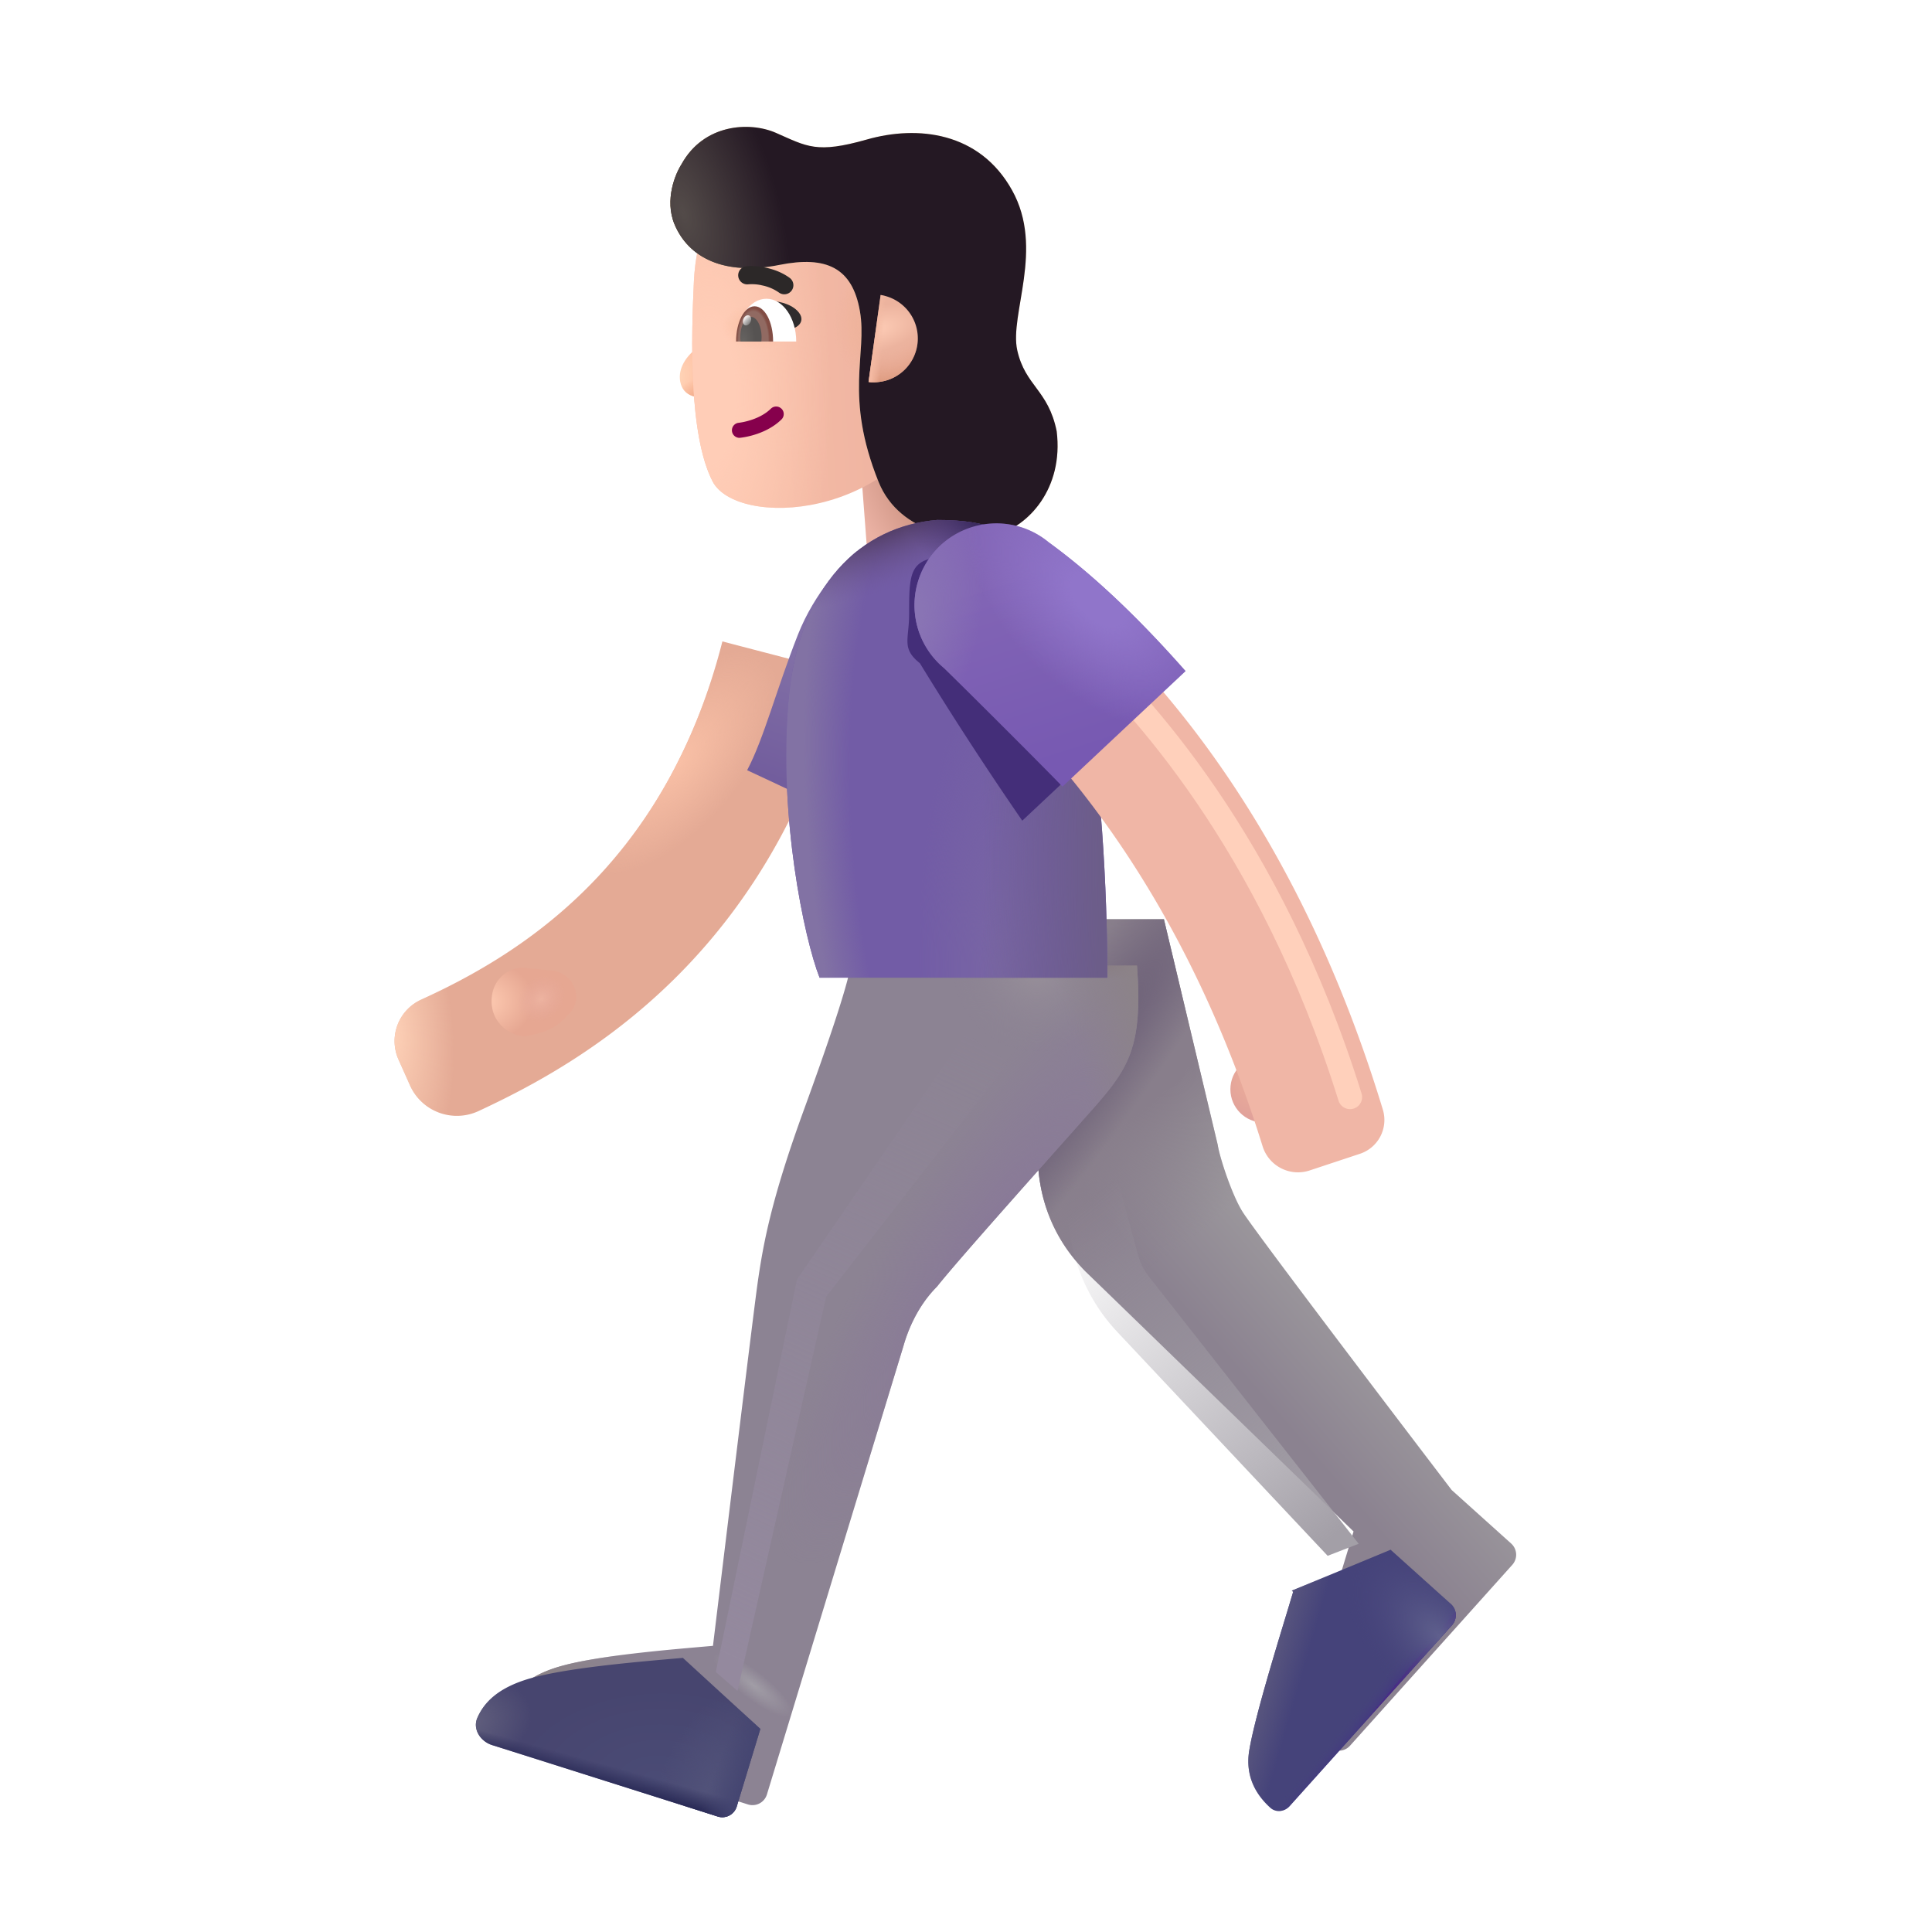 <svg width="32" height="32" fill="none" xmlns="http://www.w3.org/2000/svg"><path transform="rotate(-4.337 14.181 6.729)" fill="url(#a)" d="M14.181 6.729h1.946v3.44h-1.946z"/><path d="M11.47 5.827c.155-.147.236-.366.257-.457h.18v1.125c-.215.137-.522.115-.614-.09-.078-.176-.02-.394.176-.578Z" fill="url(#b)"/><path d="M11.47 5.827c.155-.147.236-.366.257-.457h.18v1.125c-.215.137-.522.115-.614-.09-.078-.176-.02-.394.176-.578Z" fill="url(#c)"/><g filter="url(#d)"><path d="M11.693 4.863c.039-.8.298-1.187.42-1.3h3.733l.062 3.164c-.866 2.121-3.511 2.212-3.906 1.445-.395-.768-.354-2.381-.309-3.309Z" fill="url(#e)"/><path d="M11.693 4.863c.039-.8.298-1.187.42-1.3h3.733l.062 3.164c-.866 2.121-3.511 2.212-3.906 1.445-.395-.768-.354-2.381-.309-3.309Z" fill="url(#f)"/><path d="M11.693 4.863c.039-.8.298-1.187.42-1.3h3.733l.062 3.164c-.866 2.121-3.511 2.212-3.906 1.445-.395-.768-.354-2.381-.309-3.309Z" fill="url(#g)"/><path d="M11.693 4.863c.039-.8.298-1.187.42-1.3h3.733l.062 3.164c-.866 2.121-3.511 2.212-3.906 1.445-.395-.768-.354-2.381-.309-3.309Z" fill="url(#h)"/></g><g filter="url(#i)"><path d="M11.573 3.517c-.171-.41.017-.844.113-.993.367-.672 1.129-.716 1.567-.523.516.226.67.347 1.504.11.837-.239 1.867-.13 2.406.84.54.968-.047 2.058.086 2.651.133.594.513.653.653 1.34.117.953-.473 1.575-.997 1.715-.523.14-1.601 0-1.953-.875-.575-1.431-.184-2.11-.309-2.828-.125-.719-.554-.922-1.336-.766-.92.184-1.505-.126-1.734-.671Z" fill="#FFE0AF"/><path d="M11.573 3.517c-.171-.41.017-.844.113-.993.367-.672 1.129-.716 1.567-.523.516.226.67.347 1.504.11.837-.239 1.867-.13 2.406.84.54.968-.047 2.058.086 2.651.133.594.513.653.653 1.34.117.953-.473 1.575-.997 1.715-.523.14-1.601 0-1.953-.875-.575-1.431-.184-2.11-.309-2.828-.125-.719-.554-.922-1.336-.766-.92.184-1.505-.126-1.734-.671Z" fill="url(#j)"/></g><g filter="url(#k)"><path d="M11.573 3.517c-.171-.41.017-.844.113-.993.367-.672 1.129-.716 1.567-.523.516.226.67.347 1.504.11.837-.239 1.867-.13 2.406.84.54.968-.047 2.058.086 2.651.133.594.513.653.653 1.34.117.953-.473 1.575-.997 1.715-.523.14-1.601 0-1.953-.875-.575-1.431-.184-2.11-.309-2.828-.125-.719-.554-.922-1.336-.766-.92.184-1.505-.126-1.734-.671Z" fill="#241823"/><path d="M11.573 3.517c-.171-.41.017-.844.113-.993.367-.672 1.129-.716 1.567-.523.516.226.67.347 1.504.11.837-.239 1.867-.13 2.406.84.54.968-.047 2.058.086 2.651.133.594.513.653.653 1.34.117.953-.473 1.575-.997 1.715-.523.14-1.601 0-1.953-.875-.575-1.431-.184-2.11-.309-2.828-.125-.719-.554-.922-1.336-.766-.92.184-1.505-.126-1.734-.671Z" fill="url(#l)"/></g><path d="m14.386 6.325.2-1.439a.727.727 0 0 1-.2 1.44Z" fill="url(#m)"/><path d="m14.386 6.325.2-1.439a.727.727 0 0 1-.2 1.44Z" fill="url(#n)"/><path d="m14.386 6.325.2-1.439a.727.727 0 0 1-.2 1.44Z" fill="url(#o)"/><g filter="url(#p)"><path d="m19.169 19.96-.891-3.734h-1.781c-.052.614-.152 2.215-.29 3.515-.137 1.3.492 2.032.766 2.313l4.446 4.312c-.198.662-.627 2.025-.727 2.625-.077.462.145.768.35.953.094.083.235.064.319-.03l2.687-2.995a.25.25 0 0 0-.018-.353l-.986-.887c-1.042-1.365-3.191-4.194-3.454-4.594-.18-.276-.39-.917-.421-1.125Z" fill="url(#q)"/><path d="m19.169 19.96-.891-3.734h-1.781c-.052.614-.152 2.215-.29 3.515-.137 1.3.492 2.032.766 2.313l4.446 4.312c-.198.662-.627 2.025-.727 2.625-.077.462.145.768.35.953.094.083.235.064.319-.03l2.687-2.995a.25.25 0 0 0-.018-.353l-.986-.887c-1.042-1.365-3.191-4.194-3.454-4.594-.18-.276-.39-.917-.421-1.125Z" fill="url(#r)"/><path d="m19.169 19.96-.891-3.734h-1.781c-.052.614-.152 2.215-.29 3.515-.137 1.3.492 2.032.766 2.313l4.446 4.312c-.198.662-.627 2.025-.727 2.625-.077.462.145.768.35.953.094.083.235.064.319-.03l2.687-2.995a.25.25 0 0 0-.018-.353l-.986-.887c-1.042-1.365-3.191-4.194-3.454-4.594-.18-.276-.39-.917-.421-1.125Z" fill="url(#s)"/></g><g filter="url(#t)"><path d="M12.817 18.577c.383-1.05.716-2.029.773-2.383h4.742c.1 1.375-.144 1.712-.773 2.422-.693.782-2.172 2.43-2.54 2.895-.35.35-.5.789-.554.98l-2.262 7.43a.25.25 0 0 1-.315.166l-3.737-1.183c-.195-.061-.326-.265-.244-.452.107-.245.333-.5.886-.656.663-.188 1.943-.284 2.516-.336.214-1.766.66-5.431.734-5.969.094-.672.227-1.414.774-2.914Z" fill="#8C8393"/><path d="M12.817 18.577c.383-1.05.716-2.029.773-2.383h4.742c.1 1.375-.144 1.712-.773 2.422-.693.782-2.172 2.43-2.54 2.895-.35.35-.5.789-.554.98l-2.262 7.43a.25.25 0 0 1-.315.166l-3.737-1.183c-.195-.061-.326-.265-.244-.452.107-.245.333-.5.886-.656.663-.188 1.943-.284 2.516-.336.214-1.766.66-5.431.734-5.969.094-.672.227-1.414.774-2.914Z" fill="url(#u)"/><path d="M12.817 18.577c.383-1.05.716-2.029.773-2.383h4.742c.1 1.375-.144 1.712-.773 2.422-.693.782-2.172 2.43-2.54 2.895-.35.35-.5.789-.554.98l-2.262 7.43a.25.25 0 0 1-.315.166l-3.737-1.183c-.195-.061-.326-.265-.244-.452.107-.245.333-.5.886-.656.663-.188 1.943-.284 2.516-.336.214-1.766.66-5.431.734-5.969.094-.672.227-1.414.774-2.914Z" fill="url(#v)"/><path d="M12.817 18.577c.383-1.05.716-2.029.773-2.383h4.742c.1 1.375-.144 1.712-.773 2.422-.693.782-2.172 2.43-2.54 2.895-.35.35-.5.789-.554.98l-2.262 7.43a.25.25 0 0 1-.315.166l-3.737-1.183c-.195-.061-.326-.265-.244-.452.107-.245.333-.5.886-.656.663-.188 1.943-.284 2.516-.336.214-1.766.66-5.431.734-5.969.094-.672.227-1.414.774-2.914Z" fill="url(#w)"/><path d="M12.817 18.577c.383-1.05.716-2.029.773-2.383h4.742c.1 1.375-.144 1.712-.773 2.422-.693.782-2.172 2.43-2.54 2.895-.35.35-.5.789-.554.98l-2.262 7.43a.25.25 0 0 1-.315.166l-3.737-1.183c-.195-.061-.326-.265-.244-.452.107-.245.333-.5.886-.656.663-.188 1.943-.284 2.516-.336.214-1.766.66-5.431.734-5.969.094-.672.227-1.414.774-2.914Z" fill="url(#x)"/><path d="M12.817 18.577c.383-1.05.716-2.029.773-2.383h4.742c.1 1.375-.144 1.712-.773 2.422-.693.782-2.172 2.43-2.54 2.895-.35.35-.5.789-.554.98l-2.262 7.43a.25.25 0 0 1-.315.166l-3.737-1.183c-.195-.061-.326-.265-.244-.452.107-.245.333-.5.886-.656.663-.188 1.943-.284 2.516-.336.214-1.766.66-5.431.734-5.969.094-.672.227-1.414.774-2.914Z" fill="url(#y)"/></g><path d="m12.594 28.636-.391 1.285a.25.25 0 0 1-.315.166l-3.737-1.183c-.195-.062-.326-.265-.244-.452.107-.245.333-.5.886-.656.591-.167 1.673-.262 2.306-.318l.21-.018v-.002l1.285 1.178Z" fill="url(#z)"/><path d="m12.594 28.636-.391 1.285a.25.25 0 0 1-.315.166l-3.737-1.183c-.195-.062-.326-.265-.244-.452.107-.245.333-.5.886-.656.591-.167 1.673-.262 2.306-.318l.21-.018v-.002l1.285 1.178Z" fill="url(#A)"/><path d="m12.594 28.636-.391 1.285a.25.25 0 0 1-.315.166l-3.737-1.183c-.195-.062-.326-.265-.244-.452.107-.245.333-.5.886-.656.591-.167 1.673-.262 2.306-.318l.21-.018v-.002l1.285 1.178Z" fill="url(#B)"/><path d="m12.594 28.636-.391 1.285a.25.25 0 0 1-.315.166l-3.737-1.183c-.195-.062-.326-.265-.244-.452.107-.245.333-.5.886-.656.591-.167 1.673-.262 2.306-.318l.21-.018v-.002l1.285 1.178Z" fill="url(#C)"/><path d="m12.594 28.636-.391 1.285a.25.25 0 0 1-.315.166l-3.737-1.183c-.195-.062-.326-.265-.244-.452.107-.245.333-.5.886-.656.591-.167 1.673-.262 2.306-.318l.21-.018v-.002l1.285 1.178Z" fill="url(#D)"/><path d="m23.035 25.668-1.638.678.022.02-.107.355c-.217.713-.536 1.764-.62 2.27-.077.462.145.768.35.953.094.083.235.064.319-.03l2.688-2.995a.25.25 0 0 0-.02-.353l-.985-.887-.009-.011Z" fill="#45437A"/><path d="m23.035 25.668-1.638.678.022.02-.107.355c-.217.713-.536 1.764-.62 2.27-.077.462.145.768.35.953.094.083.235.064.319-.03l2.688-2.995a.25.25 0 0 0-.02-.353l-.985-.887-.009-.011Z" fill="url(#E)"/><path d="m23.035 25.668-1.638.678.022.02-.107.355c-.217.713-.536 1.764-.62 2.27-.077.462.145.768.35.953.094.083.235.064.319-.03l2.688-2.995a.25.25 0 0 0-.02-.353l-.985-.887-.009-.011Z" fill="url(#F)"/><path d="m23.035 25.668-1.638.678.022.02-.107.355c-.217.713-.536 1.764-.62 2.27-.077.462.145.768.35.953.094.083.235.064.319-.03l2.688-2.995a.25.25 0 0 0-.02-.353l-.985-.887-.009-.011Z" fill="url(#G)"/><path d="M13.205 5.146c-.132-.131-.35-.161-.442-.16l.303.467c.147-.008.302-.143.139-.307Z" fill="#2F2C2D"/><g filter="url(#H)" fill-rule="evenodd" clip-rule="evenodd"><path d="M9.169 18.406a.85.85 0 0 1-1.13-.433l-.19-.427a.755.755 0 0 1 .383-.992c1.533-.704 4.023-2.149 4.983-5.93l2.008.524c-1.185 4.668-4.29 6.44-6.054 7.258Z" fill="#E4AA95"/><path d="M9.169 18.406a.85.85 0 0 1-1.13-.433l-.19-.427a.755.755 0 0 1 .383-.992c1.533-.704 4.023-2.149 4.983-5.93l2.008.524c-1.185 4.668-4.29 6.44-6.054 7.258Z" fill="url(#I)"/><path d="M9.169 18.406a.85.85 0 0 1-1.13-.433l-.19-.427a.755.755 0 0 1 .383-.992c1.533-.704 4.023-2.149 4.983-5.93l2.008.524c-1.185 4.668-4.29 6.44-6.054 7.258Z" fill="url(#J)"/></g><path d="M13.215 10.515c.281-.713.774-1.224.985-1.391l-.04 4.469-1.785-.836c.278-.524.489-1.352.84-2.242Z" fill="url(#K)"/><path d="M15.524 8.612c.89 0 1.137.215 1.434.407l1.023 2.597c.3 1.4.364 3.636.36 4.578h-4.766c-.258-.656-.678-2.675-.516-4.578.164-1.93 1.207-2.902 2.465-3.004Z" fill="#725CA6"/><path d="M15.524 8.612c.89 0 1.137.215 1.434.407l1.023 2.597c.3 1.4.364 3.636.36 4.578h-4.766c-.258-.656-.678-2.675-.516-4.578.164-1.93 1.207-2.902 2.465-3.004Z" fill="url(#L)"/><path d="M15.524 8.612c.89 0 1.137.215 1.434.407l1.023 2.597c.3 1.4.364 3.636.36 4.578h-4.766c-.258-.656-.678-2.675-.516-4.578.164-1.93 1.207-2.902 2.465-3.004Z" fill="url(#M)"/><path d="M15.524 8.612c.89 0 1.137.215 1.434.407l1.023 2.597c.3 1.4.364 3.636.36 4.578h-4.766c-.258-.656-.678-2.675-.516-4.578.164-1.93 1.207-2.902 2.465-3.004Z" fill="url(#N)"/><path d="M15.524 8.612c.89 0 1.137.215 1.434.407l1.023 2.597c.3 1.4.364 3.636.36 4.578h-4.766c-.258-.656-.678-2.675-.516-4.578.164-1.93 1.207-2.902 2.465-3.004Z" fill="url(#O)"/><path d="M15.524 8.612c.89 0 1.137.215 1.434.407l1.023 2.597c.3 1.4.364 3.636.36 4.578h-4.766c-.258-.656-.678-2.675-.516-4.578.164-1.93 1.207-2.902 2.465-3.004Z" fill="url(#P)"/><circle cx="20.93" cy="18.042" r=".551" fill="url(#Q)"/><g filter="url(#R)"><path d="M15.236 10.985c-.31-.248-.178-.39-.178-.818 0-.749.013-.95.761-.95.338 0 .646.124.883.327.95.692 1.79 1.592 2.27 2.135l-2.04 1.914a57.68 57.68 0 0 1-1.696-2.608Z" fill="#442E79"/></g><g filter="url(#S)"><path fill-rule="evenodd" clip-rule="evenodd" d="M21.837 19.238a.614.614 0 0 1-.776-.407c-1.215-3.921-3.166-6.29-4.542-7.545-.438-.4-.516-1.082-.128-1.53.346-.401.944-.472 1.348-.13 1.626 1.381 3.91 3.976 5.316 8.605a.59.59 0 0 1-.382.73l-.836.277Z" fill="#F0B6A6"/></g><g filter="url(#T)"><path d="M17.876 10.702c.97.906 3.157 3.219 4.485 7.469" stroke="#FFD0BB" stroke-width=".4" stroke-linecap="round"/></g><g filter="url(#U)"><path d="M15.388 11.218a1.355 1.355 0 1 1 1.729-2.088c.951.692 1.79 1.592 2.27 2.135l-2.039 1.914c-.308-.32-1.382-1.393-1.96-1.961Z" fill="url(#V)"/><path d="M15.388 11.218a1.355 1.355 0 1 1 1.729-2.088c.951.692 1.79 1.592 2.27 2.135l-2.039 1.914c-.308-.32-1.382-1.393-1.96-1.961Z" fill="url(#W)"/><path d="M15.388 11.218a1.355 1.355 0 1 1 1.729-2.088c.951.692 1.79 1.592 2.27 2.135l-2.039 1.914c-.308-.32-1.382-1.393-1.96-1.961Z" fill="url(#X)"/></g><path d="m8.657 16.026.496.052c.21.022.374.192.388.403a.382.382 0 0 1-.077.266c-.264.33-.524.366-.721.408-.22.047-.676-.191-.59-.691a.527.527 0 0 1 .504-.438Z" fill="url(#Y)"/><path d="m8.657 16.026.496.052c.21.022.374.192.388.403a.382.382 0 0 1-.077.266c-.264.33-.524.366-.721.408-.22.047-.676-.191-.59-.691a.527.527 0 0 1 .504-.438Z" fill="url(#Z)"/><path fill-rule="evenodd" clip-rule="evenodd" d="M12.945 6.77a.125.125 0 0 1-.002.178c-.238.233-.582.293-.692.304a.125.125 0 0 1-.025-.248c.093-.01.366-.062.542-.235a.125.125 0 0 1 .177.002Z" fill="#86004C"/><g filter="url(#aa)"><path fill-rule="evenodd" clip-rule="evenodd" d="M12.712 4.624a.769.769 0 0 0-.216-.015.15.15 0 0 1-.038-.298c.071-.009.187-.006.313.02.128.025.278.076.409.172a.15.15 0 0 1-.179.242.733.733 0 0 0-.289-.12Z" fill="#2C2828"/></g><path d="M12.2 5.657h.988c0-.391-.221-.709-.494-.709s-.494.318-.494.71Z" fill="#fff"/><path d="M12.805 5.657v-.004c0-.32-.137-.58-.307-.58-.169 0-.306.26-.306.58v.004h.613Z" fill="url(#ab)"/><path d="M12.61 5.657a.652.652 0 0 0 .004-.072c0-.186-.08-.336-.176-.336-.097 0-.176.15-.176.336 0 .025.002.049.004.072h.344Z" fill="url(#ac)"/><ellipse cx="12.373" cy="5.306" rx=".064" ry=".088" transform="rotate(24.61 12.373 5.306)" fill="url(#ad)"/><g filter="url(#ae)"><path d="m13.2 21.194-1.344 6.5.36.313 1.468-6.531L16.7 17.6l-.704-.485-2.796 4.078Z" fill="url(#af)"/></g><g filter="url(#ag)"><path d="m19.028 21.142 3.476 4.428-.514.199-3.484-3.708a3 3 0 0 1-.761-1.493l-.19-1 .751-.774.544 1.993c.035.13.095.25.178.355Z" fill="url(#ah)"/></g><defs><radialGradient id="a" cx="0" cy="0" r="1" gradientUnits="userSpaceOnUse" gradientTransform="matrix(-1.308 .721 -1.249 -2.265 15.512 8.286)"><stop stop-color="#BB816F"/><stop offset=".912" stop-color="#EAB1A3"/></radialGradient><radialGradient id="b" cx="0" cy="0" r="1" gradientUnits="userSpaceOnUse" gradientTransform="matrix(.477 .258 -.364 .673 11.178 6.265)"><stop offset=".101" stop-color="#FFD4B7"/><stop offset=".684" stop-color="#FFC4A7"/></radialGradient><radialGradient id="c" cx="0" cy="0" r="1" gradientUnits="userSpaceOnUse" gradientTransform="rotate(-112.383 7.995 -.588) scale(.315 .473)"><stop stop-color="#F0AA89"/><stop offset="1" stop-color="#F0AA89" stop-opacity="0"/></radialGradient><radialGradient id="f" cx="0" cy="0" r="1" gradientUnits="userSpaceOnUse" gradientTransform="matrix(-.844 -.047 .057 -1.029 14.84 5.561)"><stop offset=".156" stop-color="#EEB298"/><stop offset="1" stop-color="#EEB298" stop-opacity="0"/></radialGradient><radialGradient id="g" cx="0" cy="0" r="1" gradientUnits="userSpaceOnUse" gradientTransform="matrix(0 -5.188 2.016 0 11.944 6.749)"><stop offset=".219" stop-color="#FFCDB7"/><stop offset="1" stop-color="#FFCDB7" stop-opacity="0"/></radialGradient><radialGradient id="h" cx="0" cy="0" r="1" gradientUnits="userSpaceOnUse" gradientTransform="matrix(0 .391 -.609 0 12.772 5.608)"><stop offset=".155" stop-color="#FABFA4"/><stop offset="1" stop-color="#FABFA4" stop-opacity="0"/></radialGradient><radialGradient id="j" cx="0" cy="0" r="1" gradientUnits="userSpaceOnUse" gradientTransform="matrix(1.535 -.432 .925 3.289 11.716 3.326)"><stop stop-color="#FFECB8"/><stop offset="1" stop-color="#FFECB8" stop-opacity="0"/></radialGradient><radialGradient id="l" cx="0" cy="0" r="1" gradientUnits="userSpaceOnUse" gradientTransform="matrix(1.535 -.432 .925 3.289 11.716 3.326)"><stop stop-color="#534B49"/><stop offset="1" stop-color="#534B49" stop-opacity="0"/></radialGradient><radialGradient id="m" cx="0" cy="0" r="1" gradientUnits="userSpaceOnUse" gradientTransform="matrix(.727 -.211 .103 .355 14.537 5.452)"><stop offset=".17" stop-color="#FAC7B1"/><stop offset="1" stop-color="#ECB39E"/></radialGradient><radialGradient id="n" cx="0" cy="0" r="1" gradientUnits="userSpaceOnUse" gradientTransform="matrix(.226 1.18 -1.229 .235 14.569 5.151)"><stop offset=".556" stop-color="#E7A792" stop-opacity="0"/><stop offset="1" stop-color="#DD9A7E"/><stop offset="1" stop-color="#E7A792"/></radialGradient><radialGradient id="r" cx="0" cy="0" r="1" gradientUnits="userSpaceOnUse" gradientTransform="rotate(50.148 -10.8 27.136) scale(3.829 7.772)"><stop offset=".434" stop-color="#887E8B"/><stop offset="1" stop-color="#887E8B" stop-opacity="0"/></radialGradient><radialGradient id="s" cx="0" cy="0" r="1" gradientUnits="userSpaceOnUse" gradientTransform="matrix(.891 .656 -3.941 5.349 16.637 19.054)"><stop offset=".043" stop-color="#695C75"/><stop offset="1" stop-color="#695C75" stop-opacity="0"/></radialGradient><radialGradient id="u" cx="0" cy="0" r="1" gradientUnits="userSpaceOnUse" gradientTransform="matrix(3.25 -5.141 1.354 .856 15.856 20.898)"><stop offset=".07" stop-color="#897998"/><stop offset="1" stop-color="#897998" stop-opacity="0"/></radialGradient><radialGradient id="v" cx="0" cy="0" r="1" gradientUnits="userSpaceOnUse" gradientTransform="matrix(0 1.422 -1.386 0 16.668 16.194)"><stop stop-color="#99919A"/><stop offset="1" stop-color="#8C8393" stop-opacity="0"/></radialGradient><radialGradient id="x" cx="0" cy="0" r="1" gradientUnits="userSpaceOnUse" gradientTransform="rotate(-51.952 34.832 1.767) scale(.228 .82)"><stop stop-color="#A19DA6"/><stop offset="1" stop-color="#A19DA6" stop-opacity="0"/></radialGradient><radialGradient id="y" cx="0" cy="0" r="1" gradientUnits="userSpaceOnUse" gradientTransform="matrix(6.375 -1.812 4.675 16.442 12.293 19.241)"><stop offset=".802" stop-color="#8C8388" stop-opacity="0"/><stop offset="1" stop-color="#8C8388"/></radialGradient><radialGradient id="z" cx="0" cy="0" r="1" gradientUnits="userSpaceOnUse" gradientTransform="matrix(-.094 -1.531 2.456 -.15 10.84 29.46)"><stop stop-color="#4A4B75"/><stop offset="1" stop-color="#47456F"/></radialGradient><radialGradient id="A" cx="0" cy="0" r="1" gradientUnits="userSpaceOnUse" gradientTransform="matrix(1.062 -.219 .151 .735 7.73 28.522)"><stop stop-color="#63617E"/><stop offset="1" stop-color="#63617E" stop-opacity="0"/></radialGradient><radialGradient id="B" cx="0" cy="0" r="1" gradientUnits="userSpaceOnUse" gradientTransform="rotate(-70.942 26.754 6.636) scale(1.818 .897)"><stop offset=".08" stop-color="#515279"/><stop offset="1" stop-color="#515279" stop-opacity="0"/></radialGradient><radialGradient id="G" cx="0" cy="0" r="1" gradientUnits="userSpaceOnUse" gradientTransform="rotate(-132.875 17.852 8.36) scale(1.998 1.105)"><stop stop-color="#60618D"/><stop offset="1" stop-color="#46437B" stop-opacity="0"/></radialGradient><radialGradient id="I" cx="0" cy="0" r="1" gradientUnits="userSpaceOnUse" gradientTransform="matrix(1.062 -.078 .178 2.425 7.694 17.124)"><stop stop-color="#FFD3B9"/><stop offset="1" stop-color="#FFD3B9" stop-opacity="0"/></radialGradient><radialGradient id="J" cx="0" cy="0" r="1" gradientUnits="userSpaceOnUse" gradientTransform="rotate(130.815 3.34 9.163) scale(2.271 1.055)"><stop stop-color="#F9C0A6"/><stop offset="1" stop-color="#F9C0A6" stop-opacity="0"/></radialGradient><radialGradient id="L" cx="0" cy="0" r="1" gradientUnits="userSpaceOnUse" gradientTransform="rotate(-91.085 16.227 -.03) scale(4.952 1.34)"><stop stop-color="#7966A4"/><stop offset="1" stop-color="#7966A4" stop-opacity="0"/></radialGradient><radialGradient id="M" cx="0" cy="0" r="1" gradientUnits="userSpaceOnUse" gradientTransform="matrix(3.652 0 0 15.688 14.689 14.306)"><stop offset=".436" stop-color="#6C5D89" stop-opacity="0"/><stop offset=".967" stop-color="#6C5D89"/></radialGradient><radialGradient id="N" cx="0" cy="0" r="1" gradientUnits="userSpaceOnUse" gradientTransform="matrix(-4.781 .781 -1.791 -10.961 18.064 15.118)"><stop offset=".781" stop-color="#8272A4" stop-opacity="0"/><stop offset=".931" stop-color="#8272A4"/></radialGradient><radialGradient id="O" cx="0" cy="0" r="1" gradientUnits="userSpaceOnUse" gradientTransform="matrix(.516 1.344 -3.677 1.411 14.626 8.274)"><stop offset=".297" stop-color="#4D395C"/><stop offset="1" stop-color="#6F5797" stop-opacity="0"/></radialGradient><radialGradient id="P" cx="0" cy="0" r="1" gradientUnits="userSpaceOnUse" gradientTransform="matrix(-.672 .943 -1.669 -1.189 16.439 8.612)"><stop stop-color="#281A4B"/><stop offset="1" stop-color="#483368" stop-opacity="0"/></radialGradient><radialGradient id="Q" cx="0" cy="0" r="1" gradientUnits="userSpaceOnUse" gradientTransform="rotate(90 1.452 19.341) scale(.906)"><stop offset=".256" stop-color="#E8A99A"/><stop offset="1" stop-color="#DC9C9A"/></radialGradient><radialGradient id="W" cx="0" cy="0" r="1" gradientUnits="userSpaceOnUse" gradientTransform="matrix(1.091 .203 -.421 2.258 14.88 10.352)"><stop offset=".12" stop-color="#8974B4"/><stop offset="1" stop-color="#8974B4" stop-opacity="0"/></radialGradient><radialGradient id="X" cx="0" cy="0" r="1" gradientUnits="userSpaceOnUse" gradientTransform="matrix(1.906 1.844 -1.046 1.081 17.939 10.087)"><stop offset=".204" stop-color="#9075CA"/><stop offset="1" stop-color="#9075CA" stop-opacity="0"/></radialGradient><radialGradient id="Y" cx="0" cy="0" r="1" gradientUnits="userSpaceOnUse" gradientTransform="matrix(.837 -.056 .045 .664 8.005 16.594)"><stop stop-color="#FFCCB3"/><stop offset="1" stop-color="#E6A792"/></radialGradient><radialGradient id="Z" cx="0" cy="0" r="1" gradientUnits="userSpaceOnUse" gradientTransform="rotate(140.367 1.5 9.886) scale(.428 .349)"><stop stop-color="#EDB3A0"/><stop offset="1" stop-color="#E6A89B" stop-opacity="0"/></radialGradient><radialGradient id="ab" cx="0" cy="0" r="1" gradientUnits="userSpaceOnUse" gradientTransform="matrix(.273 0 0 .531 12.477 5.636)"><stop offset=".895" stop-color="#916A62"/><stop offset="1" stop-color="#824D44"/></radialGradient><radialGradient id="ac" cx="0" cy="0" r="1" gradientUnits="userSpaceOnUse" gradientTransform="matrix(.25 0 0 .541 12.309 5.657)"><stop stop-color="#666361"/><stop offset=".813" stop-color="#565352"/></radialGradient><linearGradient id="e" x1="14.528" y1="6.304" x2="11.665" y2="6.476" gradientUnits="userSpaceOnUse"><stop stop-color="#F0B5A2"/><stop offset="1" stop-color="#FAC1A8"/></linearGradient><linearGradient id="o" x1="14.483" y1="5.521" x2="14.631" y2="5.532" gradientUnits="userSpaceOnUse"><stop stop-color="#F4B9A2"/><stop offset="1" stop-color="#F4BCA5" stop-opacity="0"/></linearGradient><linearGradient id="q" x1="17.973" y1="22.898" x2="20.201" y2="20.954" gradientUnits="userSpaceOnUse"><stop offset=".211" stop-color="#8B8290"/><stop offset="1" stop-color="#9F9C9F"/></linearGradient><linearGradient id="w" x1="15.746" y1="16.085" x2="15.746" y2="16.429" gradientUnits="userSpaceOnUse"><stop offset=".136" stop-color="#817076"/><stop offset="1" stop-color="#817076" stop-opacity="0"/></linearGradient><linearGradient id="C" x1="10.278" y1="29.632" x2="10.364" y2="29.319" gradientUnits="userSpaceOnUse"><stop stop-color="#282955"/><stop offset="1" stop-color="#282955" stop-opacity="0"/></linearGradient><linearGradient id="D" x1="12.246" y1="30.007" x2="11.668" y2="29.788" gradientUnits="userSpaceOnUse"><stop offset=".064" stop-color="#444571"/><stop offset="1" stop-color="#444571" stop-opacity="0"/></linearGradient><linearGradient id="E" x1="20.856" y1="27.991" x2="21.45" y2="28.163" gradientUnits="userSpaceOnUse"><stop stop-color="#5A577E"/><stop offset="1" stop-color="#5A577E" stop-opacity="0"/></linearGradient><linearGradient id="F" x1="22.981" y1="28.065" x2="22.801" y2="27.917" gradientUnits="userSpaceOnUse"><stop stop-color="#492D85"/><stop offset="0" stop-color="#443A80"/><stop offset="1" stop-color="#46437B" stop-opacity="0"/></linearGradient><linearGradient id="K" x1="12.7" y1="12.851" x2="13.575" y2="10.46" gradientUnits="userSpaceOnUse"><stop stop-color="#725D9D"/><stop offset=".787" stop-color="#816FA6"/></linearGradient><linearGradient id="V" x1="16.731" y1="9.132" x2="17.84" y2="12.585" gradientUnits="userSpaceOnUse"><stop offset=".118" stop-color="#8265B5"/><stop offset="1" stop-color="#7759B2"/></linearGradient><linearGradient id="ad" x1="12.302" y1="5.267" x2="12.488" y2="5.328" gradientUnits="userSpaceOnUse"><stop stop-color="#fff"/><stop offset="1" stop-color="#fff" stop-opacity="0"/></linearGradient><linearGradient id="af" x1="12.075" y1="27.429" x2="16.7" y2="17.288" gradientUnits="userSpaceOnUse"><stop stop-color="#94899E"/><stop offset="1" stop-color="#94899E" stop-opacity="0"/></linearGradient><linearGradient id="ah" x1="22.219" y1="25.338" x2="17.908" y2="19.966" gradientUnits="userSpaceOnUse"><stop stop-color="#A39FA7"/><stop offset="1" stop-color="#A39FA7" stop-opacity="0"/></linearGradient><filter id="d" x="11.465" y="3.363" width="4.443" height="5.249" filterUnits="userSpaceOnUse" color-interpolation-filters="sRGB"><feFlood flood-opacity="0" result="BackgroundImageFix"/><feBlend in="SourceGraphic" in2="BackgroundImageFix" result="shape"/><feColorMatrix in="SourceAlpha" values="0 0 0 0 0 0 0 0 0 0 0 0 0 0 0 0 0 0 127 0" result="hardAlpha"/><feOffset dx="-.2" dy="-.2"/><feGaussianBlur stdDeviation=".5"/><feComposite in2="hardAlpha" operator="arithmetic" k2="-1" k3="1"/><feColorMatrix values="0 0 0 0 0.816 0 0 0 0 0.596 0 0 0 0 0.58 0 0 0 1 0"/><feBlend in2="shape" result="effect1_innerShadow_4002_110"/></filter><filter id="i" x="11.104" y="1.701" width="6.813" height="7.403" filterUnits="userSpaceOnUse" color-interpolation-filters="sRGB"><feFlood flood-opacity="0" result="BackgroundImageFix"/><feBlend in="SourceGraphic" in2="BackgroundImageFix" result="shape"/><feColorMatrix in="SourceAlpha" values="0 0 0 0 0 0 0 0 0 0 0 0 0 0 0 0 0 0 127 0" result="hardAlpha"/><feOffset dx="-.4" dy=".4"/><feGaussianBlur stdDeviation=".3"/><feComposite in2="hardAlpha" operator="arithmetic" k2="-1" k3="1"/><feColorMatrix values="0 0 0 0 1 0 0 0 0 0.973 0 0 0 0 0.737 0 0 0 1 0"/><feBlend in2="shape" result="effect1_innerShadow_4002_110"/><feColorMatrix in="SourceAlpha" values="0 0 0 0 0 0 0 0 0 0 0 0 0 0 0 0 0 0 127 0" result="hardAlpha"/><feOffset dy="-.2"/><feGaussianBlur stdDeviation=".25"/><feComposite in2="hardAlpha" operator="arithmetic" k2="-1" k3="1"/><feColorMatrix values="0 0 0 0 0.957 0 0 0 0 0.788 0 0 0 0 0.631 0 0 0 1 0"/><feBlend in2="effect1_innerShadow_4002_110" result="effect2_innerShadow_4002_110"/></filter><filter id="k" x="11.104" y="1.701" width="6.813" height="7.403" filterUnits="userSpaceOnUse" color-interpolation-filters="sRGB"><feFlood flood-opacity="0" result="BackgroundImageFix"/><feBlend in="SourceGraphic" in2="BackgroundImageFix" result="shape"/><feColorMatrix in="SourceAlpha" values="0 0 0 0 0 0 0 0 0 0 0 0 0 0 0 0 0 0 127 0" result="hardAlpha"/><feOffset dx="-.4" dy=".4"/><feGaussianBlur stdDeviation=".3"/><feComposite in2="hardAlpha" operator="arithmetic" k2="-1" k3="1"/><feColorMatrix values="0 0 0 0 0.29 0 0 0 0 0.267 0 0 0 0 0.275 0 0 0 1 0"/><feBlend in2="shape" result="effect1_innerShadow_4002_110"/><feColorMatrix in="SourceAlpha" values="0 0 0 0 0 0 0 0 0 0 0 0 0 0 0 0 0 0 127 0" result="hardAlpha"/><feOffset dy="-.2"/><feGaussianBlur stdDeviation=".25"/><feComposite in2="hardAlpha" operator="arithmetic" k2="-1" k3="1"/><feColorMatrix values="0 0 0 0 0.09 0 0 0 0 0.039 0 0 0 0 0.133 0 0 0 1 0"/><feBlend in2="effect1_innerShadow_4002_110" result="effect2_innerShadow_4002_110"/></filter><filter id="p" x="16.188" y="15.476" width="8.674" height="14.771" filterUnits="userSpaceOnUse" color-interpolation-filters="sRGB"><feFlood flood-opacity="0" result="BackgroundImageFix"/><feBlend in="SourceGraphic" in2="BackgroundImageFix" result="shape"/><feColorMatrix in="SourceAlpha" values="0 0 0 0 0 0 0 0 0 0 0 0 0 0 0 0 0 0 127 0" result="hardAlpha"/><feOffset dx=".75" dy="-.75"/><feGaussianBlur stdDeviation=".5"/><feComposite in2="hardAlpha" operator="arithmetic" k2="-1" k3="1"/><feColorMatrix values="0 0 0 0 0.439 0 0 0 0 0.388 0 0 0 0 0.486 0 0 0 1 0"/><feBlend in2="shape" result="effect1_innerShadow_4002_110"/><feColorMatrix in="SourceAlpha" values="0 0 0 0 0 0 0 0 0 0 0 0 0 0 0 0 0 0 127 0" result="hardAlpha"/><feOffset dy="-.5"/><feGaussianBlur stdDeviation=".375"/><feComposite in2="hardAlpha" operator="arithmetic" k2="-1" k3="1"/><feColorMatrix values="0 0 0 0 0.537 0 0 0 0 0.424 0 0 0 0 0.635 0 0 0 1 0"/><feBlend in2="effect1_innerShadow_4002_110" result="effect2_innerShadow_4002_110"/><feColorMatrix in="SourceAlpha" values="0 0 0 0 0 0 0 0 0 0 0 0 0 0 0 0 0 0 127 0" result="hardAlpha"/><feOffset dx=".25" dy=".25"/><feGaussianBlur stdDeviation=".375"/><feComposite in2="hardAlpha" operator="arithmetic" k2="-1" k3="1"/><feColorMatrix values="0 0 0 0 0.529 0 0 0 0 0.49 0 0 0 0 0.537 0 0 0 1 0"/><feBlend in2="effect2_innerShadow_4002_110" result="effect3_innerShadow_4002_110"/></filter><filter id="t" x="7.882" y="15.994" width="10.972" height="14.104" filterUnits="userSpaceOnUse" color-interpolation-filters="sRGB"><feFlood flood-opacity="0" result="BackgroundImageFix"/><feBlend in="SourceGraphic" in2="BackgroundImageFix" result="shape"/><feColorMatrix in="SourceAlpha" values="0 0 0 0 0 0 0 0 0 0 0 0 0 0 0 0 0 0 127 0" result="hardAlpha"/><feOffset dx=".5" dy="-.2"/><feGaussianBlur stdDeviation=".25"/><feComposite in2="hardAlpha" operator="arithmetic" k2="-1" k3="1"/><feColorMatrix values="0 0 0 0 0.62 0 0 0 0 0.592 0 0 0 0 0.612 0 0 0 1 0"/><feBlend in2="shape" result="effect1_innerShadow_4002_110"/></filter><filter id="H" x="6.785" y="10.624" width="8.438" height="7.859" filterUnits="userSpaceOnUse" color-interpolation-filters="sRGB"><feFlood flood-opacity="0" result="BackgroundImageFix"/><feBlend in="SourceGraphic" in2="BackgroundImageFix" result="shape"/><feColorMatrix in="SourceAlpha" values="0 0 0 0 0 0 0 0 0 0 0 0 0 0 0 0 0 0 127 0" result="hardAlpha"/><feOffset dx="-1"/><feGaussianBlur stdDeviation=".5"/><feComposite in2="hardAlpha" operator="arithmetic" k2="-1" k3="1"/><feColorMatrix values="0 0 0 0 0.843 0 0 0 0 0.541 0 0 0 0 0.486 0 0 0 1 0"/><feBlend in2="shape" result="effect1_innerShadow_4002_110"/><feColorMatrix in="SourceAlpha" values="0 0 0 0 0 0 0 0 0 0 0 0 0 0 0 0 0 0 127 0" result="hardAlpha"/><feOffset dx="-.25"/><feGaussianBlur stdDeviation=".25"/><feComposite in2="hardAlpha" operator="arithmetic" k2="-1" k3="1"/><feColorMatrix values="0 0 0 0 0.765 0 0 0 0 0.518 0 0 0 0 0.529 0 0 0 1 0"/><feBlend in2="effect1_innerShadow_4002_110" result="effect2_innerShadow_4002_110"/></filter><filter id="R" x="14.28" y="8.468" width="5.442" height="5.875" filterUnits="userSpaceOnUse" color-interpolation-filters="sRGB"><feFlood flood-opacity="0" result="BackgroundImageFix"/><feBlend in="SourceGraphic" in2="BackgroundImageFix" result="shape"/><feGaussianBlur stdDeviation=".375" result="effect1_foregroundBlur_4002_110"/></filter><filter id="S" x="15.741" y="9.157" width="7.59" height="10.511" filterUnits="userSpaceOnUse" color-interpolation-filters="sRGB"><feFlood flood-opacity="0" result="BackgroundImageFix"/><feBlend in="SourceGraphic" in2="BackgroundImageFix" result="shape"/><feColorMatrix in="SourceAlpha" values="0 0 0 0 0 0 0 0 0 0 0 0 0 0 0 0 0 0 127 0" result="hardAlpha"/><feOffset dx=".25" dy="-.25"/><feGaussianBlur stdDeviation=".4"/><feComposite in2="hardAlpha" operator="arithmetic" k2="-1" k3="1"/><feColorMatrix values="0 0 0 0 0.91 0 0 0 0 0.678 0 0 0 0 0.639 0 0 0 1 0"/><feBlend in2="shape" result="effect1_innerShadow_4002_110"/><feColorMatrix in="SourceAlpha" values="0 0 0 0 0 0 0 0 0 0 0 0 0 0 0 0 0 0 127 0" result="hardAlpha"/><feOffset dx="-.4" dy=".4"/><feGaussianBlur stdDeviation=".4"/><feComposite in2="hardAlpha" operator="arithmetic" k2="-1" k3="1"/><feColorMatrix values="0 0 0 0 0.98 0 0 0 0 0.808 0 0 0 0 0.714 0 0 0 1 0"/><feBlend in2="effect1_innerShadow_4002_110" result="effect2_innerShadow_4002_110"/></filter><filter id="T" x="17.076" y="9.902" width="6.084" height="9.069" filterUnits="userSpaceOnUse" color-interpolation-filters="sRGB"><feFlood flood-opacity="0" result="BackgroundImageFix"/><feBlend in="SourceGraphic" in2="BackgroundImageFix" result="shape"/><feGaussianBlur stdDeviation=".3" result="effect1_foregroundBlur_4002_110"/></filter><filter id="U" x="14.879" y="8.654" width="4.758" height="4.525" filterUnits="userSpaceOnUse" color-interpolation-filters="sRGB"><feFlood flood-opacity="0" result="BackgroundImageFix"/><feBlend in="SourceGraphic" in2="BackgroundImageFix" result="shape"/><feColorMatrix in="SourceAlpha" values="0 0 0 0 0 0 0 0 0 0 0 0 0 0 0 0 0 0 127 0" result="hardAlpha"/><feOffset dx=".25" dy="-.15"/><feGaussianBlur stdDeviation=".25"/><feComposite in2="hardAlpha" operator="arithmetic" k2="-1" k3="1"/><feColorMatrix values="0 0 0 0 0.392 0 0 0 0 0.255 0 0 0 0 0.639 0 0 0 1 0"/><feBlend in2="shape" result="effect1_innerShadow_4002_110"/></filter><filter id="aa" x="12.227" y="4.307" width="1.013" height=".568" filterUnits="userSpaceOnUse" color-interpolation-filters="sRGB"><feFlood flood-opacity="0" result="BackgroundImageFix"/><feBlend in="SourceGraphic" in2="BackgroundImageFix" result="shape"/><feColorMatrix in="SourceAlpha" values="0 0 0 0 0 0 0 0 0 0 0 0 0 0 0 0 0 0 127 0" result="hardAlpha"/><feOffset dx="-.1" dy=".1"/><feGaussianBlur stdDeviation=".1"/><feComposite in2="hardAlpha" operator="arithmetic" k2="-1" k3="1"/><feColorMatrix values="0 0 0 0 0.071 0 0 0 0 0.059 0 0 0 0 0.055 0 0 0 1 0"/><feBlend in2="shape" result="effect1_innerShadow_4002_110"/></filter><filter id="ae" x="10.856" y="16.116" width="6.844" height="12.891" filterUnits="userSpaceOnUse" color-interpolation-filters="sRGB"><feFlood flood-opacity="0" result="BackgroundImageFix"/><feBlend in="SourceGraphic" in2="BackgroundImageFix" result="shape"/><feGaussianBlur stdDeviation=".5" result="effect1_foregroundBlur_4002_110"/></filter><filter id="ag" x="16.804" y="18.044" width="6.45" height="8.475" filterUnits="userSpaceOnUse" color-interpolation-filters="sRGB"><feFlood flood-opacity="0" result="BackgroundImageFix"/><feBlend in="SourceGraphic" in2="BackgroundImageFix" result="shape"/><feGaussianBlur stdDeviation=".375" result="effect1_foregroundBlur_4002_110"/></filter></defs></svg>